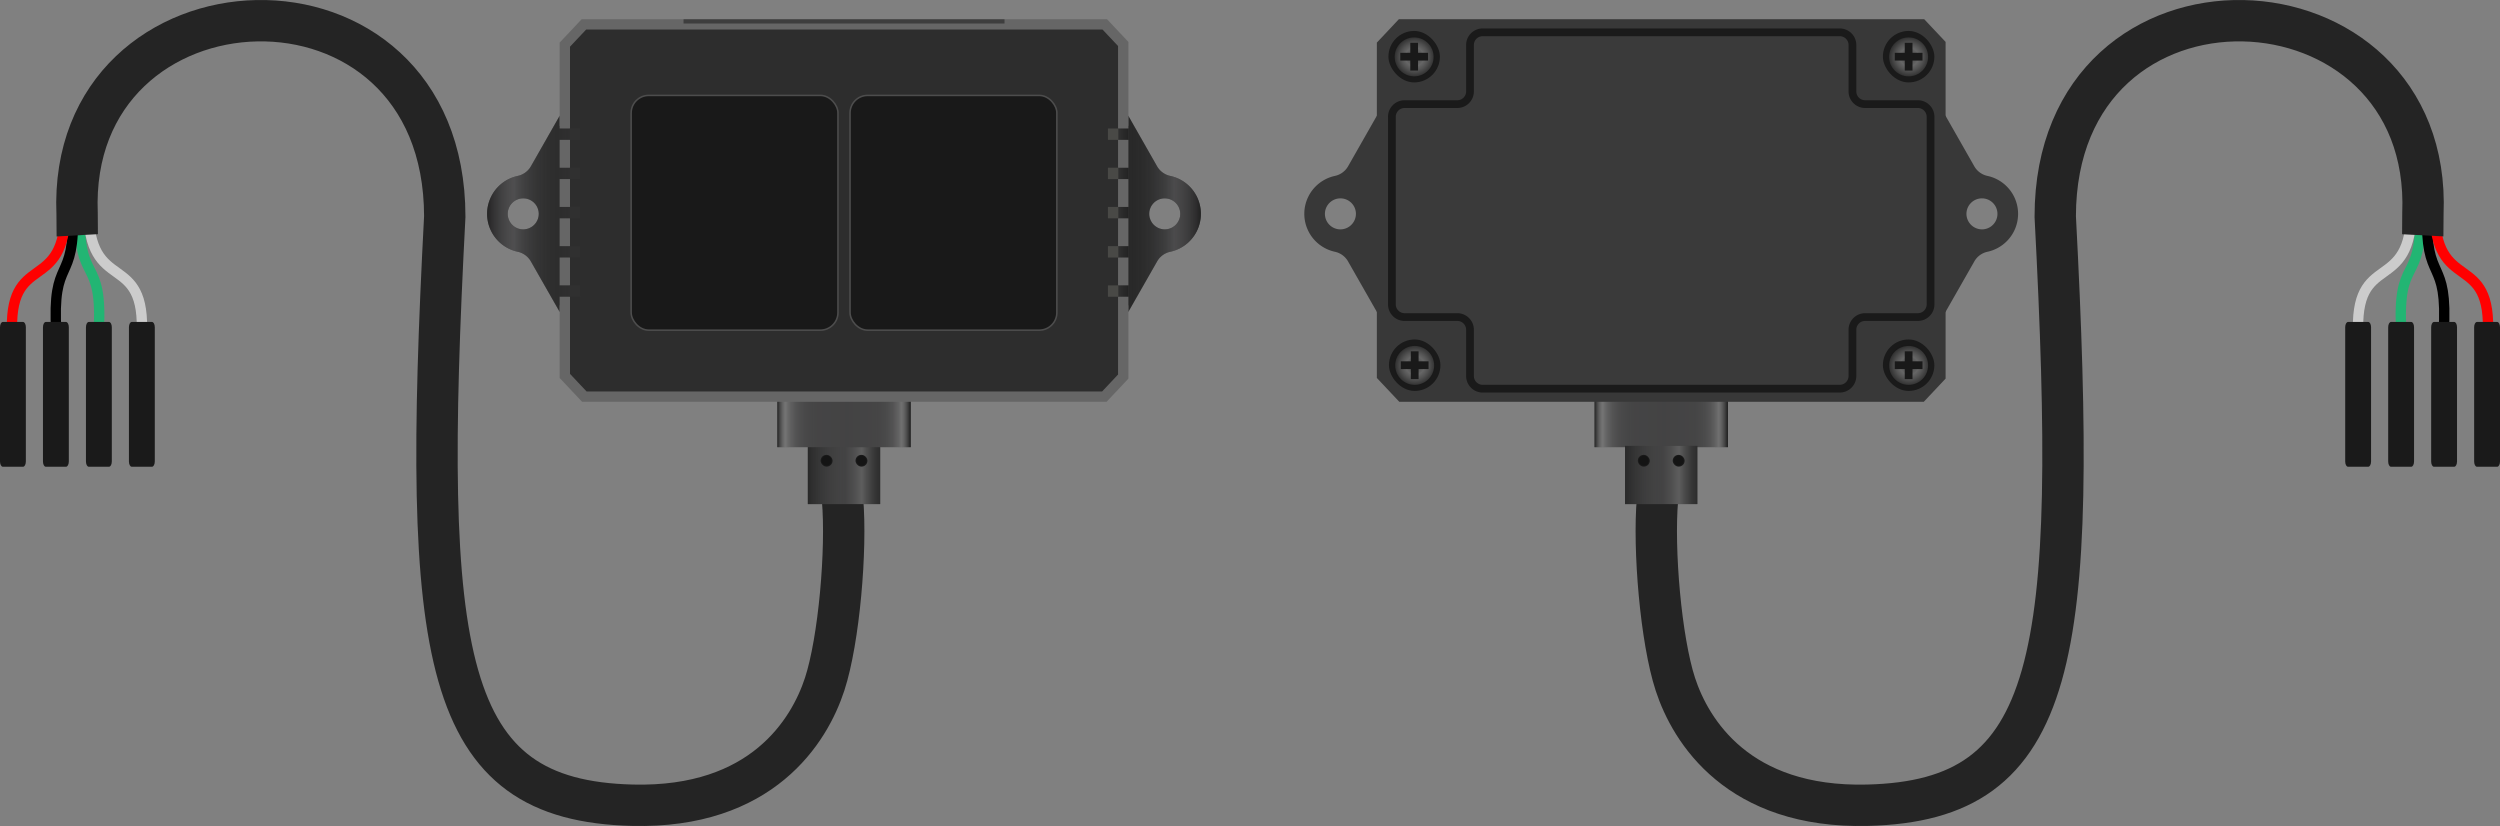 <svg id="lidar-tf02-pro" xmlns="http://www.w3.org/2000/svg" xmlns:xlink="http://www.w3.org/1999/xlink" width="241.747mm" height="79.874mm" viewBox="0 0 685.268 226.415">
  <rect x="0" y="0" width="685.268" height="226.415" fill="#808080" stroke="none"/>
  <defs>
    <style>
      .cls-1 {
        fill: #383838;
      }

      .cls-12, .cls-2, .cls-3, .cls-4, .cls-5, .cls-7 {
        fill: none;
      }

      .cls-2 {
        stroke: #22b573;
      }

      .cls-2, .cls-3, .cls-4, .cls-5 {
        stroke-linecap: round;
        stroke-width: 2.835px;
      }

      .cls-12, .cls-17, .cls-2, .cls-26, .cls-3, .cls-4, .cls-5, .cls-7 {
        stroke-miterlimit: 10;
      }

      .cls-3 {
        stroke: #000;
      }

      .cls-4 {
        stroke: red;
      }

      .cls-5 {
        stroke: #ccc;
      }

      .cls-6 {
        fill: #1a1a1a;
      }

      .cls-7 {
        stroke: #242424;
        stroke-width: 11.339px;
      }

      .cls-8 {
        fill: url(#Безымянный_градиент_32);
      }

      .cls-9 {
        fill: url(#Безымянный_градиент_63);
      }

      .cls-10 {
        fill: #141414;
      }

      .cls-11 {
        fill: url(#Безымянный_градиент_209);
      }

      .cls-12 {
        stroke: #191919;
        stroke-width: 2.126px;
      }

      .cls-13, .cls-26 {
        fill: #191919;
      }

      .cls-14 {
        fill: url(#Безымянный_градиент_216);
      }

      .cls-15 {
        fill: url(#Безымянный_градиент_213);
      }

      .cls-16 {
        fill: url(#Безымянный_градиент_219);
      }

      .cls-17 {
        fill: #3a3a3a;
        stroke: #1a1a1a;
        stroke-width: 2.126px;
      }

      .cls-18 {
        fill: url(#Безымянный_градиент_81);
      }

      .cls-19 {
        fill: url(#Безымянный_градиент_79);
      }

      .cls-20 {
        fill: #323232;
      }

      .cls-21 {
        fill: url(#Безымянный_градиент_78);
      }

      .cls-22 {
        fill: url(#Безымянный_градиент_63-2);
      }

      .cls-23 {
        fill: url(#Безымянный_градиент_32-2);
      }

      .cls-24 {
        fill: #666;
      }

      .cls-25 {
        fill: #2d2d2d;
      }

      .cls-26 {
        stroke: #4d4d4d;
        stroke-width: 0.425px;
      }

      .cls-27 {
        fill: #3e3e3e;
      }

      .cls-28 {
        fill: #303030;
      }

      .cls-29 {
        fill: #494946;
      }
    </style>
    <linearGradient id="Безымянный_градиент_32" data-name="Безымянный градиент 32" x1="437.07" y1="116.198" x2="473.637" y2="116.198" gradientUnits="userSpaceOnUse">
      <stop offset="0.003" stop-color="#1a1a1a" stop-opacity="0.5"/>
      <stop offset="0.061" stop-color="#fff" stop-opacity="0.3"/>
      <stop offset="0.095" stop-color="#d2d2d3" stop-opacity="0.269"/>
      <stop offset="0.143" stop-color="#a6a5a7" stop-opacity="0.238"/>
      <stop offset="0.204" stop-color="#878688" stop-opacity="0.216"/>
      <stop offset="0.288" stop-color="#757477" stop-opacity="0.203"/>
      <stop offset="0.522" stop-color="#706f72" stop-opacity="0.2"/>
      <stop offset="0.733" stop-color="#757477" stop-opacity="0.204"/>
      <stop offset="0.809" stop-color="#868688" stop-opacity="0.217"/>
      <stop offset="0.863" stop-color="#a5a4a6" stop-opacity="0.241"/>
      <stop offset="0.906" stop-color="#d0d0d1" stop-opacity="0.274"/>
      <stop offset="0.93" stop-color="#f2f2f2" stop-opacity="0.3"/>
      <stop offset="1" stop-opacity="0.5"/>
    </linearGradient>
    <linearGradient id="Безымянный_градиент_63" data-name="Безымянный градиент 63" x1="445.432" y1="130.202" x2="465.275" y2="130.202" gradientUnits="userSpaceOnUse">
      <stop offset="0.003" stop-color="#1a1a1a" stop-opacity="0.5"/>
      <stop offset="0.522" stop-color="#706f72" stop-opacity="0.2"/>
      <stop offset="0.633" stop-color="#a5a4a6" stop-opacity="0.2"/>
      <stop offset="0.746" stop-color="#f2f2f2" stop-opacity="0.2"/>
      <stop offset="0.814" stop-color="#9e9e9e" stop-opacity="0.2"/>
      <stop offset="0.928" stop-color="#2a2a2a" stop-opacity="0.2"/>
      <stop offset="1" stop-opacity="0.2"/>
    </linearGradient>
    <radialGradient id="Безымянный_градиент_209" data-name="Безымянный градиент 209" cx="503.659" cy="39.279" r="5.004" gradientTransform="translate(-14.067 -26.305) scale(1.067)" gradientUnits="userSpaceOnUse">
      <stop offset="0" stop-color="#4d4d4d"/>
      <stop offset="0.189" stop-color="#525252"/>
      <stop offset="0.42" stop-color="#616161"/>
      <stop offset="0.478" stop-color="#666"/>
      <stop offset="0.697" stop-color="#535353"/>
      <stop offset="1" stop-color="#333"/>
    </radialGradient>
    <radialGradient id="Безымянный_градиент_216" data-name="Безымянный градиент 216" cx="376.729" cy="118.562" r="5.004" xlink:href="#Безымянный_градиент_209"/>
    <radialGradient id="Безымянный_градиент_213" data-name="Безымянный градиент 213" cx="376.594" cy="39.279" r="5.004" xlink:href="#Безымянный_градиент_209"/>
    <radialGradient id="Безымянный_градиент_219" data-name="Безымянный градиент 219" cx="503.659" cy="118.562" r="5.004" xlink:href="#Безымянный_градиент_209"/>
    <linearGradient id="Безымянный_градиент_81" data-name="Безымянный градиент 81" x1="152.851" y1="59.094" x2="309.763" y2="59.094" gradientUnits="userSpaceOnUse">
      <stop offset="0" stop-opacity="0.2"/>
      <stop offset="0.025" stop-color="#151415" stop-opacity="0.237"/>
      <stop offset="0.093" stop-color="#3e3d3f" stop-opacity="0.31"/>
      <stop offset="0.178" stop-color="#5b5a5c" stop-opacity="0.362"/>
      <stop offset="0.298" stop-color="#6b6a6d" stop-opacity="0.392"/>
      <stop offset="0.628" stop-color="#706f72" stop-opacity="0.4"/>
      <stop offset="0.844" stop-color="#6a696c" stop-opacity="0.421"/>
      <stop offset="0.921" stop-color="#555456" stop-opacity="0.495"/>
      <stop offset="0.976" stop-color="#303030" stop-opacity="0.623"/>
      <stop offset="0.997" stop-color="#1a1a1a" stop-opacity="0.7"/>
    </linearGradient>
    <linearGradient id="Безымянный_градиент_79" data-name="Безымянный градиент 79" x1="133.519" y1="58.614" x2="153.429" y2="58.614" gradientUnits="userSpaceOnUse">
      <stop offset="0.003" stop-color="#1a1a1a" stop-opacity="0.7"/>
      <stop offset="0.074" stop-color="#2d2c2d" stop-opacity="0.635"/>
      <stop offset="0.372" stop-color="#706f72" stop-opacity="0.4"/>
      <stop offset="0.519" stop-color="#4d4d4f" stop-opacity="0.338"/>
      <stop offset="0.814" stop-color="#151515" stop-opacity="0.237"/>
      <stop offset="1" stop-opacity="0.2"/>
    </linearGradient>
    <linearGradient id="Безымянный_градиент_78" data-name="Безымянный градиент 78" x1="309.255" y1="58.614" x2="329.165" y2="58.614" gradientUnits="userSpaceOnUse">
      <stop offset="0" stop-opacity="0.2"/>
      <stop offset="0.186" stop-color="#151515" stop-opacity="0.237"/>
      <stop offset="0.481" stop-color="#4d4d4f" stop-opacity="0.338"/>
      <stop offset="0.628" stop-color="#706f72" stop-opacity="0.4"/>
      <stop offset="0.926" stop-color="#2d2c2d" stop-opacity="0.635"/>
      <stop offset="0.997" stop-color="#1a1a1a" stop-opacity="0.7"/>
    </linearGradient>
    <linearGradient id="Безымянный_градиент_63-2" x1="221.432" y1="130.202" x2="241.275" y2="130.202" xlink:href="#Безымянный_градиент_63"/>
    <linearGradient id="Безымянный_градиент_32-2" x1="213.07" y1="116.198" x2="249.637" y2="116.198" xlink:href="#Безымянный_градиент_32"/>
  </defs>
  <title>lidar-tf02-pro</title>
  <g id="bottom">
    <g>
      <path class="cls-1" d="M369.5,45.614a5.481,5.481,0,0,1-3.62,2.61,10.638,10.638,0,0,0-.01,20.78,5.449,5.449,0,0,1,3.61,2.6l7.95,13.94,1.536-.05V31.254l-1.536.43Zm-2.09,17.26a4.25,4.25,0,1,1,4.26-4.26A4.276,4.276,0,0,1,367.409,62.874Z"/>
      <path class="cls-1" d="M533.255,31.684l-1.536-.238V86.358l1.536-.814,7.951-13.94a5.449,5.449,0,0,1,3.61-2.6,10.636,10.636,0,0,0-.01-20.78,5.481,5.481,0,0,1-3.62-2.61Zm5.761,26.93a4.25,4.25,0,1,1,4.26,4.26A4.276,4.276,0,0,1,539.016,58.614Z"/>
    </g>
    <g>
      <g>
        <g id="Слой_4" data-name="Слой 4">
          <path class="cls-2" d="M663.3,57.772c.791,20.831-6.406,11.708-5.062,33.5"/>
          <path class="cls-3" d="M665.343,57.672c-.791,20.832,5.819,11.9,4.475,33.7"/>
          <path class="cls-4" d="M667.312,56.907c-.1,24.525,16.031,11.133,14.591,35.469"/>
          <path class="cls-5" d="M661.033,56.907c.1,24.525-16.03,11.133-14.59,35.469"/>
          <path class="cls-6" d="M649.163,88.252H643.6c-.421,0-.763.648-.763,1.447V126.49c0,.8.342,1.447.763,1.447h5.561c.421,0,.763-.648.763-1.447V89.7C649.926,88.9,649.584,88.252,649.163,88.252Z"/>
          <path class="cls-6" d="M660.943,88.252h-5.56c-.421,0-.763.648-.763,1.447V126.49c0,.8.342,1.447.763,1.447h5.56c.422,0,.764-.648.764-1.447V89.7C661.707,88.9,661.365,88.252,660.943,88.252Z"/>
          <path class="cls-6" d="M672.724,88.252h-5.56c-.421,0-.763.648-.763,1.447V126.49c0,.8.342,1.447.763,1.447h5.56c.422,0,.764-.648.764-1.447V89.7C673.488,88.9,673.146,88.252,672.724,88.252Z"/>
          <path class="cls-6" d="M684.505,88.252h-5.56c-.422,0-.763.648-.763,1.447V126.49c0,.8.341,1.447.763,1.447h5.56c.422,0,.763-.648.763-1.447V89.7C685.268,88.9,684.927,88.252,684.505,88.252Z"/>
        </g>
        <g id="Слой_3" data-name="Слой 3">
          <path class="cls-7" d="M454.33,136.873c-1.192,13.7.941,38.586,4.9,50.688,4.2,12.844,17.2,34.023,52.626,33.159,52.422-1.246,57.888-39.744,51.5-161.367.057-73.791,103.607-69.082,100.779-.767-.012.3-.027,5.608-.043,5.915"/>
        </g>
      </g>
      <g>
        <rect class="cls-1" x="437.07" y="109.82" width="36.567" height="12.756"/>
        <rect class="cls-8" x="437.07" y="109.82" width="36.567" height="12.756"/>
      </g>
      <g>
        <g>
          <rect class="cls-1" x="445.432" y="122.222" width="19.843" height="15.959"/>
          <rect class="cls-9" x="445.432" y="122.222" width="19.843" height="15.959"/>
        </g>
        <g>
          <rect class="cls-6" x="448.931" y="124.682" width="3.277" height="3.216" rx="1.608"/>
          <path class="cls-10" d="M450.539,127.615a1.356,1.356,0,1,1,.061,0Z"/>
          <rect class="cls-6" x="458.499" y="124.682" width="3.277" height="3.216" rx="1.608"/>
          <path class="cls-10" d="M460.107,127.615a1.355,1.355,0,1,1,.062,0Z"/>
        </g>
      </g>
    </g>
    <path class="cls-1" d="M527.433,5.26H383.443l-6.04,6.42V103.6l6.16,6.54h143.76l5.98-6.36V11.49Z"/>
    <g>
      <g>
        <rect class="cls-6" x="516.113" y="8.48" width="14.112" height="14.112" rx="7.056"/>
        <g>
          <circle class="cls-6" cx="523.169" cy="15.536" r="5.712"/>
          <circle class="cls-11" cx="523.169" cy="15.593" r="5.337"/>
          <line class="cls-12" x1="519.361" y1="15.536" x2="526.977" y2="15.536"/>
          <line class="cls-12" x1="523.169" y1="19.344" x2="523.169" y2="11.728"/>
        </g>
      </g>
      <g>
        <rect class="cls-6" x="380.721" y="93.048" width="14.112" height="14.112" rx="7.056"/>
        <g>
          <circle class="cls-13" cx="387.777" cy="100.104" r="5.712"/>
          <circle class="cls-14" cx="387.777" cy="100.161" r="5.337"/>
          <line class="cls-12" x1="383.969" y1="100.104" x2="391.585" y2="100.104"/>
          <line class="cls-12" x1="387.777" y1="103.912" x2="387.777" y2="96.296"/>
        </g>
      </g>
      <g>
        <rect class="cls-6" x="380.577" y="8.48" width="14.112" height="14.112" rx="7.056"/>
        <g>
          <circle class="cls-13" cx="387.633" cy="15.536" r="5.712"/>
          <circle class="cls-15" cx="387.633" cy="15.593" r="5.337"/>
          <line class="cls-12" x1="383.825" y1="15.536" x2="391.441" y2="15.536"/>
          <line class="cls-12" x1="387.633" y1="19.344" x2="387.633" y2="11.728"/>
        </g>
      </g>
      <g>
        <rect class="cls-6" x="516.113" y="93.048" width="14.112" height="14.112" rx="7.056"/>
        <g>
          <circle class="cls-13" cx="523.169" cy="100.104" r="5.712"/>
          <circle class="cls-16" cx="523.169" cy="100.161" r="5.337"/>
          <line class="cls-12" x1="519.361" y1="100.104" x2="526.977" y2="100.104"/>
          <line class="cls-12" x1="523.169" y1="103.912" x2="523.169" y2="96.296"/>
        </g>
      </g>
    </g>
    <path class="cls-17" d="M529.178,32.02V83.43a3.48,3.48,0,0,1-3.48,3.48h-14.45a3.48,3.48,0,0,0-3.48,3.48v12.67a3.48,3.48,0,0,1-3.48,3.48h-97.87a3.48,3.48,0,0,1-3.48-3.48V90.39a3.48,3.48,0,0,0-3.48-3.48h-14.45a3.48,3.48,0,0,1-3.48-3.48V32.02a3.48,3.48,0,0,1,3.48-3.48h14.45a3.48,3.48,0,0,0,3.48-3.48V12.34a3.48,3.48,0,0,1,3.48-3.48h97.87a3.48,3.48,0,0,1,3.48,3.48V25.06a3.48,3.48,0,0,0,3.48,3.48H525.7A3.48,3.48,0,0,1,529.178,32.02Z"/>
  </g>
  <g id="top">
    <g>
      <rect class="cls-1" x="152.851" y="34.518" width="156.912" height="49.152"/>
      <rect class="cls-18" x="152.851" y="34.518" width="156.912" height="49.152"/>
    </g>
    <g>
      <g>
        <path class="cls-1" d="M145.5,45.614a5.481,5.481,0,0,1-3.62,2.61,10.638,10.638,0,0,0-.01,20.78,5.449,5.449,0,0,1,3.61,2.6l7.95,13.94V31.684Zm-2.09,17.26a4.25,4.25,0,1,1,4.26-4.26A4.276,4.276,0,0,1,143.409,62.874Z"/>
        <path class="cls-19" d="M145.5,45.614a5.481,5.481,0,0,1-3.62,2.61,10.638,10.638,0,0,0-.01,20.78,5.449,5.449,0,0,1,3.61,2.6l7.95,13.94V31.684Zm-2.09,17.26a4.25,4.25,0,1,1,4.26-4.26A4.276,4.276,0,0,1,143.409,62.874Z"/>
      </g>
      <g>
        <path class="cls-20" d="M309.255,31.684v53.86l7.95-13.94a5.449,5.449,0,0,1,3.61-2.6,10.636,10.636,0,0,0-.01-20.78,5.481,5.481,0,0,1-3.62-2.61Zm5.76,26.93a4.25,4.25,0,1,1,4.26,4.26A4.276,4.276,0,0,1,315.015,58.614Z"/>
        <path class="cls-21" d="M309.255,31.684v53.86l7.95-13.94a5.449,5.449,0,0,1,3.61-2.6,10.636,10.636,0,0,0-.01-20.78,5.481,5.481,0,0,1-3.62-2.61Zm5.76,26.93a4.25,4.25,0,1,1,4.26,4.26A4.276,4.276,0,0,1,315.015,58.614Z"/>
      </g>
    </g>
    <g>
      <g>
        <g id="Слой_4-2" data-name="Слой 4">
          <path class="cls-2" d="M21.968,57.772c-.791,20.831,6.406,11.708,5.062,33.5"/>
          <path class="cls-3" d="M19.926,57.672c.791,20.832-5.819,11.9-4.475,33.7"/>
          <path class="cls-4" d="M17.956,56.907c.1,24.525-16.03,11.133-14.59,35.469"/>
          <path class="cls-5" d="M24.235,56.907c-.1,24.525,16.03,11.133,14.59,35.469"/>
          <path class="cls-6" d="M36.106,88.252h5.56c.422,0,.763.648.763,1.447V126.49c0,.8-.341,1.447-.763,1.447h-5.56c-.422,0-.763-.648-.763-1.447V89.7C35.343,88.9,35.684,88.252,36.106,88.252Z"/>
          <path class="cls-6" d="M24.325,88.252h5.56c.422,0,.763.648.763,1.447V126.49c0,.8-.341,1.447-.763,1.447h-5.56c-.422,0-.763-.648-.763-1.447V89.7C23.562,88.9,23.9,88.252,24.325,88.252Z"/>
          <path class="cls-6" d="M12.544,88.252H18.1c.422,0,.764.648.764,1.447V126.49c0,.8-.342,1.447-.764,1.447h-5.56c-.421,0-.763-.648-.763-1.447V89.7C11.781,88.9,12.123,88.252,12.544,88.252Z"/>
          <path class="cls-6" d="M.763,88.252h5.56c.422,0,.764.648.764,1.447V126.49c0,.8-.342,1.447-.764,1.447H.763c-.421,0-.763-.648-.763-1.447V89.7C0,88.9.342,88.252.763,88.252Z"/>
        </g>
        <g id="Слой_3-2" data-name="Слой 3">
          <path class="cls-7" d="M230.939,136.873c1.191,13.7-.942,38.586-4.9,50.688-4.2,12.844-17.2,34.023-52.627,33.159-52.422-1.246-57.888-39.744-51.5-161.367-.057-73.791-103.606-69.082-100.779-.767.013.3.027,5.608.044,5.915"/>
        </g>
      </g>
      <g>
        <g>
          <rect class="cls-1" x="221.432" y="122.222" width="19.843" height="15.959"/>
          <rect class="cls-22" x="221.432" y="122.222" width="19.843" height="15.959"/>
        </g>
        <g>
          <rect class="cls-6" x="224.931" y="124.682" width="3.277" height="3.216" rx="1.608"/>
          <path class="cls-10" d="M226.539,127.615a1.356,1.356,0,1,1,.061,0Z"/>
          <rect class="cls-6" x="234.499" y="124.682" width="3.277" height="3.216" rx="1.608"/>
          <path class="cls-10" d="M236.107,127.615a1.356,1.356,0,1,1,.061,0Z"/>
        </g>
      </g>
      <g>
        <rect class="cls-1" x="213.07" y="109.82" width="36.567" height="12.756"/>
        <rect class="cls-23" x="213.07" y="109.82" width="36.567" height="12.756"/>
      </g>
    </g>
    <g>
      <path class="cls-24" d="M303.433,5.26H159.443l-6.04,6.42V35.22h3v3.12h-3v7.63h3v3.12h-3v7.63h3v3.12h-3v7.63h3v3.12h-3v7.63h3v3.12h-3V103.6l6.16,6.54h143.76l5.98-6.36V11.49Zm5.86,76.08h-3V78.22h3Zm0-10.75h-3V67.47h3Zm0-10.75h-3V56.72h3Zm0-10.75h-3V45.97h3Zm0-10.75h-3V35.22h3Z"/>
      <polygon class="cls-25" points="160.788 107.305 156.238 102.475 156.238 12.804 160.668 8.095 302.209 8.095 306.468 12.615 306.468 102.657 302.098 107.305 160.788 107.305"/>
    </g>
    <g>
      <rect class="cls-26" x="173.001" y="26.153" width="56.693" height="64.346" rx="4.82"/>
      <rect class="cls-26" x="233.001" y="26.153" width="56.693" height="64.346" rx="4.82"/>
    </g>
    <rect class="cls-27" x="187.361" y="5.296" width="87.984" height="1.152"/>
    <g>
      <rect class="cls-28" x="156.195" y="35.22" width="2.8" height="3.12"/>
      <rect class="cls-28" x="156.195" y="45.97" width="2.8" height="3.12"/>
      <rect class="cls-28" x="156.195" y="56.72" width="2.8" height="3.12"/>
      <rect class="cls-28" x="156.195" y="67.47" width="2.8" height="3.12"/>
      <rect class="cls-28" x="156.195" y="78.22" width="2.8" height="3.12"/>
    </g>
    <g>
      <rect class="cls-29" x="303.697" y="35.22" width="2.851" height="3.12" transform="translate(610.244 73.561) rotate(-180)"/>
      <rect class="cls-29" x="303.697" y="45.97" width="2.851" height="3.12" transform="translate(610.244 95.061) rotate(-180)"/>
      <rect class="cls-29" x="303.697" y="56.72" width="2.851" height="3.12" transform="translate(610.244 116.561) rotate(-180)"/>
      <rect class="cls-29" x="303.697" y="67.47" width="2.851" height="3.12" transform="translate(610.244 138.061) rotate(-180)"/>
      <rect class="cls-29" x="303.697" y="78.22" width="2.851" height="3.12" transform="translate(610.244 159.561) rotate(-180)"/>
    </g>
  </g>
</svg>
